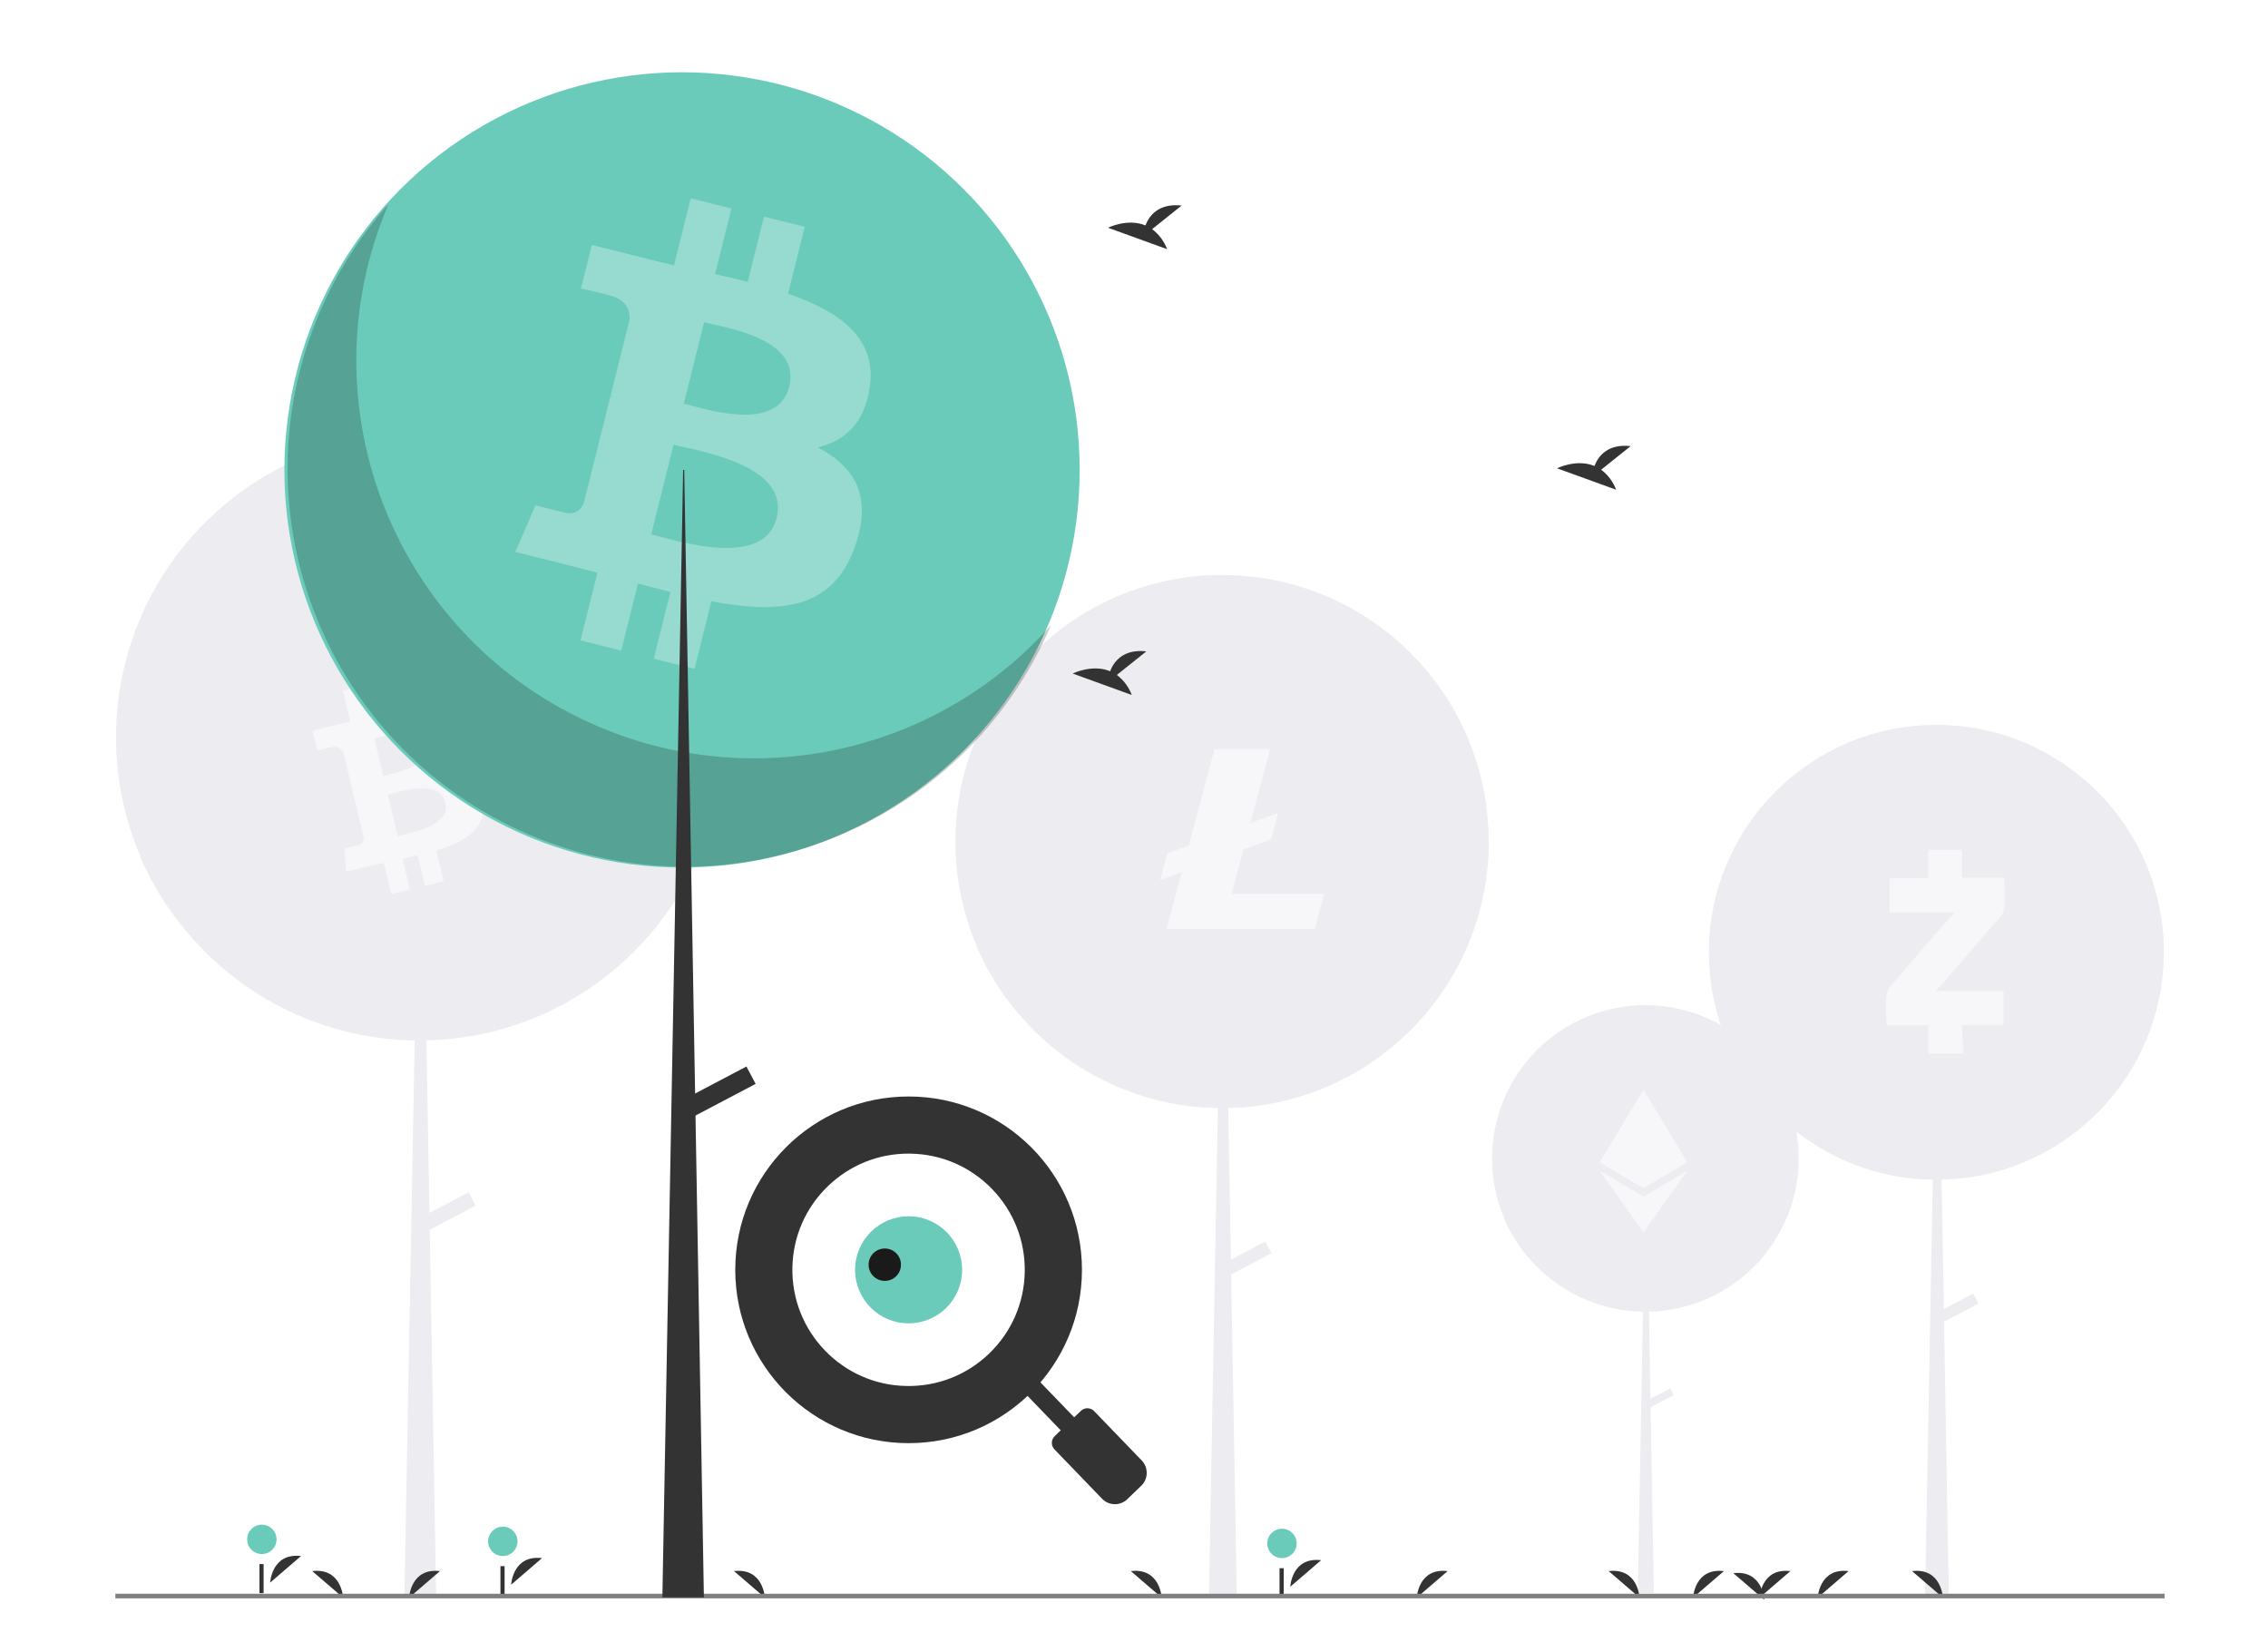 <?xml version="1.0" encoding="UTF-8"?><svg id="Layer_1" xmlns="http://www.w3.org/2000/svg" viewBox="0 0 580 420"><defs><style>.cls-1{fill:#f7f7f9;}.cls-2,.cls-3{fill:#fff;}.cls-4{fill:#ececf1;}.cls-5{fill:#333;}.cls-6{fill:#1a1a1a;}.cls-7{fill:#6bcbba;}.cls-8{fill:gray;}.cls-9{isolation:isolate;opacity:.2;}.cls-3{opacity:.3;}</style></defs><g><path class="cls-4" d="M184.86,188.51c-.02-42.85-34.78-77.57-77.63-77.55-42.85,.02-77.57,34.78-77.55,77.63,0,10.47,2.13,20.83,6.25,30.46-.08-.08-.15-.17-.23-.25,3.45,8.03,8.22,15.43,14.13,21.87,.02,.02,.04,.04,.05,.06,.48,.52,.96,1.04,1.45,1.54,14.32,14.94,34.03,23.51,54.72,23.81l-2.62,142.4h8.1l-1.64-93.99,11.72-6.17-1.79-3.4-10,5.27-.77-44.13c42.15-.97,75.81-35.41,75.81-77.57Z"/><path class="cls-1" d="M116.54,186.68c-1.9-5.55-7.25-6.28-13.57-5.35l-1.88-7.88-4.79,1.14,1.83,7.67c-1.26,.3-2.54,.63-3.82,.96l-1.84-7.72-4.79,1.14,1.87,7.87c-1.03,.27-2.05,.53-3.04,.77v-.02s-6.62,1.57-6.62,1.57l1.22,5.12s3.52-.91,3.48-.83c1.94-.46,2.84,.51,3.26,1.44l2.14,8.97c.13-.03,.31-.07,.51-.09-.16,.04-.33,.08-.51,.12l2.99,12.57c.06,.63-.07,1.69-1.42,2.02,.07,.04-3.49,.83-3.49,.83l.41,5.95,6.24-1.49c1.16-.28,2.31-.53,3.43-.79l1.9,7.97,4.79-1.14-1.88-7.88c1.32-.29,2.6-.58,3.84-.88l1.87,7.85,4.79-1.14-1.89-7.95c7.95-2.38,13.11-5.76,12-13.49-.89-6.23-4.4-8.27-9.24-8.27,2.44-2.08,3.59-4.99,2.19-9.04h0Zm-2.65,18.63c1.42,5.95-8.93,7.7-12.18,8.48l-2.51-10.56c3.25-.77,13.22-4.14,14.7,2.07Zm-5.78-14.36c1.29,5.42-7.36,6.81-10.07,7.46l-2.28-9.57c2.71-.65,11-3.53,12.35,2.12Z"/><path class="cls-4" d="M459.97,296.25c-.01-21.65-17.57-39.19-39.22-39.18-21.65,.01-39.19,17.57-39.18,39.22,0,5.29,1.08,10.53,3.16,15.39-.04-.04-.08-.08-.12-.13,1.74,4.06,4.15,7.79,7.14,11.05,0,0,.02,.02,.03,.03,.24,.26,.48,.52,.73,.78,7.24,7.55,17.19,11.88,27.65,12.03l-1.32,71.95h4.09l-.83-47.48,5.92-3.12-.9-1.72-5.05,2.66-.39-22.29c21.29-.49,38.3-17.89,38.3-39.19Z"/><path class="cls-4" d="M553.38,243.54c-.02-32.13-26.08-58.17-58.21-58.15-32.13,.02-58.17,26.08-58.15,58.21,0,7.85,1.6,15.62,4.68,22.84-.06-.06-.12-.12-.17-.19,2.58,6.02,6.17,11.57,10.6,16.4,.01,.01,.03,.03,.04,.04,.36,.39,.72,.78,1.08,1.16,10.74,11.2,25.52,17.63,41.03,17.85l-1.97,106.78h6.07l-1.23-70.48,8.79-4.63-1.34-2.55-7.5,3.95-.58-33.09c31.6-.72,56.84-26.55,56.84-58.16Z"/><path class="cls-4" d="M380.7,215.19c-.02-37.66-30.56-68.16-68.22-68.14-37.66,.02-68.16,30.56-68.14,68.22,0,9.2,1.87,18.31,5.49,26.77-.07-.07-.14-.15-.2-.22,3.03,7.06,7.23,13.55,12.42,19.22,.02,.02,.03,.03,.05,.05,.42,.46,.84,.91,1.27,1.36,12.59,13.13,29.91,20.66,48.09,20.92l-2.3,125.14h7.12l-1.44-82.59,10.3-5.42-1.57-2.98-8.79,4.63-.68-38.78c37.04-.85,66.62-31.12,66.62-68.16Z"/><circle class="cls-7" cx="174.42" cy="120.17" r="101.69"/><path class="cls-9" d="M99.33,52.25c-22.08,51.65,1.89,111.41,53.54,133.49,40.18,17.18,86.85,6.77,115.91-25.86-22.08,51.65-81.84,75.62-133.49,53.54-51.65-22.08-75.62-81.84-53.54-133.49,4.32-10.12,10.26-19.47,17.58-27.68Z"/><rect class="cls-5" x="174.14" y="276.9" width="19" height="5.03" transform="translate(-109.02 117.72) rotate(-27.77)"/><path class="cls-5" d="M329.96,405.79s.37-7.69,7.89-6.79"/><circle class="cls-7" cx="327.84" cy="394.71" r="3.76"/><rect class="cls-5" x="327.22" y="401.05" width="1.06" height="7.44"/><path class="cls-5" d="M69.09,404.73s.37-7.69,7.89-6.79"/><circle class="cls-7" cx="66.96" cy="393.65" r="3.76" transform="translate(-328.7 447.47) rotate(-88.09)"/><rect class="cls-5" x="66.35" y="399.99" width="1.06" height="7.44"/><path class="cls-5" d="M130.72,405.26s.37-7.69,7.89-6.79"/><circle class="cls-7" cx="128.59" cy="394.18" r="3.76"/><rect class="cls-5" x="127.98" y="400.52" width="1.06" height="7.44"/><path class="cls-5" d="M294.63,58.61l7.55-6.04c-5.87-.65-8.28,2.55-9.26,5.08-4.58-1.9-9.57,.59-9.57,.59l15.11,5.48c-.76-2.04-2.09-3.81-3.82-5.12Z"/><path class="cls-5" d="M409.46,120.13l7.55-6.04c-5.87-.65-8.28,2.55-9.26,5.08-4.58-1.9-9.57,.59-9.57,.59l15.11,5.48c-.76-2.04-2.09-3.81-3.82-5.12Z"/><path class="cls-5" d="M285.6,172.62l7.55-6.04c-5.87-.65-8.28,2.55-9.26,5.08-4.58-1.9-9.57,.59-9.57,.59l15.11,5.48c-.76-2.04-2.09-3.81-3.82-5.12Z"/><path class="cls-5" d="M432.97,408.58s.37-7.69,7.89-6.79"/><path class="cls-5" d="M362.31,408.58s.37-7.69,7.89-6.79"/><path class="cls-5" d="M104.62,408.58s.37-7.69,7.89-6.79"/><path class="cls-5" d="M464.85,408.58s.37-7.69,7.89-6.79"/><path class="cls-5" d="M449.97,408.58s.37-7.69,7.89-6.79"/><path class="cls-5" d="M419.28,408.58s-.37-7.69-7.89-6.79"/><path class="cls-5" d="M297.08,408.58s-.37-7.69-7.89-6.79"/><path class="cls-5" d="M195.6,408.58s-.37-7.69-7.89-6.79"/><path class="cls-5" d="M87.74,408.58s-.37-7.69-7.89-6.79"/><path class="cls-5" d="M496.86,408.58s-.37-7.69-7.89-6.79"/><path class="cls-5" d="M451.16,409.11s-.37-7.69-7.89-6.79"/><rect class="cls-8" x="29.5" y="407.58" width="524.07" height="1.18"/><path class="cls-3" d="M222.42,99.09c1.89-12.64-7.73-19.44-20.89-23.97l4.27-17.12-10.42-2.6-4.16,16.67c-2.74-.68-5.55-1.33-8.35-1.97l4.19-16.78-10.42-2.6-4.27,17.12c-2.27-.52-4.49-1.03-6.66-1.56v-.05s-14.36-3.59-14.36-3.59l-2.77,11.13s7.73,1.77,7.57,1.88c4.22,1.05,4.98,3.85,4.86,6.06l-4.86,19.51c.29,.07,.67,.18,1.08,.35-.35-.09-.72-.18-1.1-.27l-6.82,27.33c-.52,1.28-1.83,3.21-4.78,2.48,.1,.15-7.58-1.89-7.58-1.89l-5.17,11.93,13.56,3.38c2.52,.63,5,1.29,7.43,1.92l-4.31,17.32,10.41,2.6,4.27-17.14c2.84,.77,5.6,1.48,8.31,2.16l-4.26,17.06,10.42,2.6,4.31-17.29c17.77,3.36,31.14,2.01,36.76-14.07,4.53-12.94-.23-20.41-9.58-25.28,6.81-1.57,11.94-6.05,13.31-15.3h0Zm-23.81,33.39c-3.22,12.94-25.01,5.95-32.08,4.19l5.72-22.94c7.07,1.76,29.72,5.25,26.36,18.75Zm3.22-33.58c-2.94,11.77-21.08,5.79-26.96,4.33l5.19-20.81c5.88,1.47,24.83,4.2,21.77,16.49Z"/><polygon class="cls-5" points="174.7 120.17 174.98 120.17 180.01 408.49 169.39 408.49 174.7 120.17"/><path class="cls-1" d="M315,228.54l2.99-11.26,7.08-2.59,1.76-6.62-.06-.16-6.97,2.55,5.02-18.91h-14.25l-6.57,24.68-5.48,2-1.81,6.82,5.48-2-3.87,14.55h37.91l2.43-9.05h-23.67"/><path class="cls-1" d="M420.29,278.65l-11.21,18.6,11.21,6.63,11.21-6.63-11.21-18.6Zm-11.21,20.73l11.21,15.8,11.22-15.8-11.22,6.62-11.21-6.62Z"/><path class="cls-1" d="M495.01,253.4h17.37v8.73h-10.7c.17,2.5,.27,4.81,.44,7.3h-9v-7.22h-10.7c0-2.86-.36-5.7,.17-8.37,.27-1.43,1.87-2.67,2.86-3.92,3.39-4.01,6.77-7.93,10.25-11.94,1.34-1.51,2.67-2.94,4.19-4.63h-16.66v-8.73h9.89v-7.3h8.64v7.13h10.78c0,2.94,.36,5.79-.17,8.47-.27,1.43-1.87,2.67-2.94,3.92-3.39,4.01-6.77,7.93-10.25,11.94-1.32,1.59-2.65,3.01-4.18,4.62Z"/></g><g><g><circle class="cls-5" cx="232.36" cy="324.74" r="44.33"/><g><circle class="cls-2" cx="232.36" cy="324.74" r="32.11"/><path class="cls-5" d="M232.37,359.24c-.21,0-.43,0-.64,0-9.21-.17-17.81-3.91-24.21-10.55-6.4-6.63-9.83-15.36-9.66-24.57,.17-9.21,3.91-17.81,10.55-24.21,6.63-6.4,15.36-9.83,24.57-9.66,9.21,.17,17.81,3.91,24.21,10.55,6.4,6.63,9.83,15.36,9.66,24.57-.17,9.21-3.91,17.81-10.55,24.21-6.48,6.25-14.96,9.67-23.93,9.67Zm-.03-64.22c-7.73,0-15.03,2.94-20.62,8.33-5.71,5.51-8.94,12.92-9.08,20.85-.14,7.94,2.81,15.45,8.32,21.17,5.51,5.71,12.92,8.94,20.85,9.08,7.94,.14,15.45-2.81,21.17-8.32,5.71-5.51,8.94-12.92,9.08-20.85,.14-7.94-2.81-15.45-8.32-21.17-5.51-5.71-12.92-8.94-20.85-9.08-.18,0-.37,0-.55,0Z"/></g></g><rect class="cls-5" x="266.99" y="352.58" width="4.78" height="15.61" transform="translate(-174.69 287.97) rotate(-43.96)"/><g><path class="cls-5" d="M277.84,363h7.49c.5,0,.91,.41,.91,.91v18.81h-9.31v-18.81c0-.5,.41-.91,.91-.91Z" transform="translate(743.1 445.79) rotate(136.04)"/><path class="cls-5" d="M285.13,384.68s-.06,0-.09,0c-1.22-.02-2.36-.52-3.21-1.4l-12.17-12.62c-.92-.95-.89-2.46,.06-3.38l6.7-6.47c.46-.44,1.07-.68,1.7-.67,.63,.01,1.24,.27,1.68,.73l12.17,12.62c.85,.88,1.3,2.04,1.28,3.26-.02,1.22-.52,2.36-1.4,3.21l-3.56,3.44c-.86,.83-1.98,1.28-3.17,1.28Zm-.15-4.72h0Zm-10.22-10.9l10.37,10.75,3.26-3.15-10.37-10.75-3.26,3.15Z"/></g><g><circle class="cls-7" cx="232.36" cy="324.74" r="13.69"/><path id="path18" class="cls-6" d="M222.13,323.43c0-2.29,1.85-4.14,4.14-4.14s4.14,1.85,4.14,4.14c0,2.29-1.85,4.14-4.14,4.14-2.29,0-4.14-1.85-4.14-4.14"/></g></g></svg>